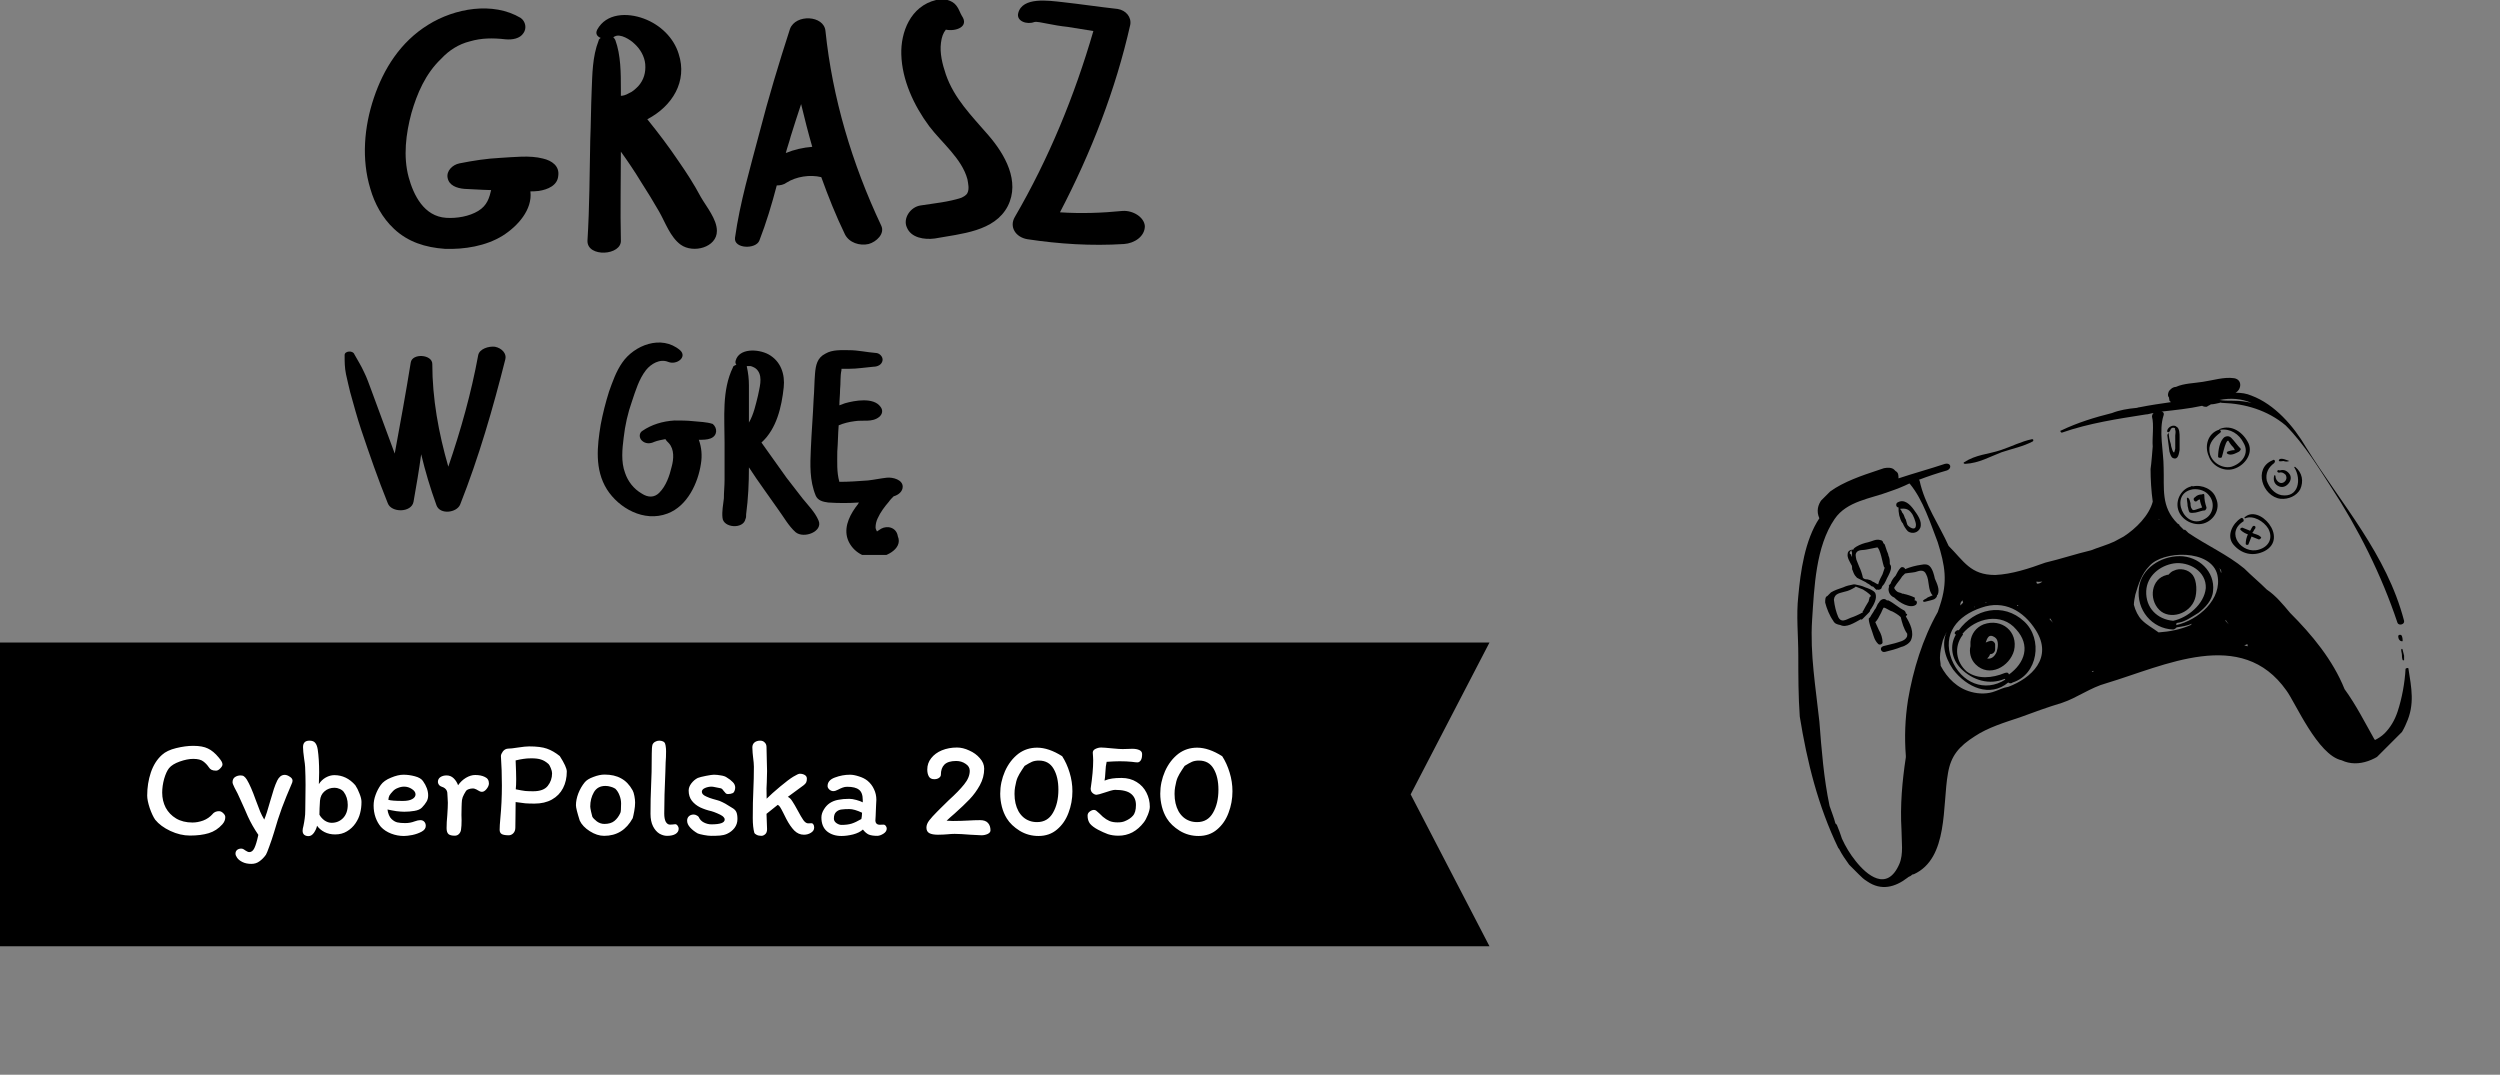 <svg width="428" height="184" viewBox="0 0 428 184" fill="none" xmlns="http://www.w3.org/2000/svg">
<rect x="0" y="0" width="428" height="184" fill="#808080" stroke="none"/>
<g clip-path="url(#clip0_0_1)">
<path d="M379.986 68.477C381.851 68.105 383.717 68.229 385.458 68.976C384.463 68.727 383.344 68.602 382.349 68.602C381.354 68.602 380.608 68.602 379.986 68.477ZM310.232 106.141C310.603 100.545 310.85 93.581 314.083 88.856C316.196 85.748 320.3 85.376 323.533 84.133C324.652 83.76 325.895 83.263 326.89 82.766L327.014 82.89C329.253 85.626 330.498 89.606 331.742 92.84C332.986 96.819 333.485 99.555 332.118 103.659C331.993 104.032 331.869 104.405 331.745 104.778C329.134 109.378 327.519 114.725 326.65 119.824C326.153 123.057 326.029 126.166 326.279 129.399L326.279 129.648C325.658 133.751 325.286 137.855 325.536 142.083C325.536 144.073 325.91 146.187 325.164 147.928C323.051 152.777 319.568 149.792 317.702 147.428C316.707 146.185 315.961 144.941 315.339 143.573C315.09 142.827 314.841 142.081 314.468 141.21C314.343 141.086 314.219 140.961 314.219 140.961C313.97 139.966 313.597 139.096 313.223 137.976C312.228 133.251 311.853 128.401 311.479 123.551C310.856 117.706 309.86 111.985 310.232 106.141ZM380.242 98.074C380.117 97.701 380.117 97.452 379.869 97.203C379.993 97.328 380.117 97.452 380.242 97.576C380.242 97.825 380.366 97.95 380.242 98.074ZM384.719 101.308C384.595 101.432 384.595 101.432 384.471 101.557C384.595 101.432 384.595 101.432 384.719 101.308C384.595 101.184 384.595 101.184 384.719 101.308ZM395.792 121.581C396.041 122.327 396.289 122.824 396.663 123.446C397.16 124.441 397.658 125.436 398.404 126.182C397.409 124.939 396.414 123.197 395.792 121.581C395.792 121.581 395.667 121.456 395.792 121.581ZM394.05 118.098C394.05 118.347 394.174 118.471 394.174 118.72C394.174 118.471 394.174 118.223 394.05 118.098ZM386.587 111.133C386.711 111.257 386.587 111.133 386.587 111.133V111.133ZM384.721 110.262C384.846 110.386 384.721 110.51 384.846 110.635C384.597 110.635 384.473 110.51 384.224 110.51C384.348 110.386 384.597 110.386 384.721 110.262ZM336.22 98.312C336.096 98.188 336.096 98.188 336.22 98.312C336.096 98.188 336.22 98.312 336.22 98.312ZM352.883 97.321C353.132 97.321 352.883 97.321 352.883 97.321V97.321ZM372.036 106.279C369.3 106.03 367.31 104.04 367.434 101.18C367.558 98.568 369.796 96.828 372.158 96.455C374.77 96.083 377.755 97.825 377.631 100.685C377.383 103.42 374.523 105.783 372.036 106.279ZM379.62 98.447C380.492 102.551 376.389 106.156 372.534 107.026C372.658 106.901 372.534 106.777 372.658 106.653C374.026 106.529 375.145 105.658 376.388 104.912C377.507 104.042 378.751 102.799 378.875 101.182C379.247 97.825 376.386 95.213 373.153 95.212C369.92 95.211 366.563 97.325 366.19 100.682C365.694 104.413 368.43 107.646 372.037 107.772C372.285 107.772 372.534 107.523 372.658 107.399C373.529 107.275 374.399 107.15 375.27 106.778C375.145 106.902 375.145 106.902 375.021 107.026C373.28 107.772 371.415 108.145 369.55 108.268C368.555 107.522 367.56 107.024 366.689 106.154C366.067 105.532 365.569 104.537 365.32 103.542C365.32 103.045 365.444 102.423 365.569 101.801C366.066 100.06 366.687 98.195 367.93 96.952C370.168 94.216 378.624 93.97 379.62 98.447ZM380.99 106.281C380.99 106.281 381.114 106.157 380.99 106.033C381.239 106.53 381.736 107.028 381.985 107.525C381.86 107.152 381.487 106.779 380.99 106.281C381.114 106.406 381.114 106.406 380.99 106.281ZM379.249 107.027C379.373 107.152 379.498 107.276 379.622 107.4C379.498 107.276 379.373 107.152 379.249 107.027ZM358.11 114.981C358.235 114.857 358.483 114.857 358.483 114.857C358.359 114.981 358.235 115.105 358.11 114.981C357.986 115.105 357.986 115.105 358.11 114.981ZM349.651 99.559C349.775 99.683 349.775 99.683 349.651 99.559C349.402 99.808 349.029 99.932 348.78 99.932C348.78 99.932 348.78 99.932 348.656 99.808L348.656 99.559C349.029 99.683 349.402 99.559 349.651 99.559ZM329.385 119.824C329.385 119.824 329.385 119.576 329.385 119.824C329.51 119.7 329.51 119.7 329.385 119.824ZM335.972 102.789C336.097 102.913 335.972 103.038 336.097 103.162C335.972 103.287 335.848 103.411 335.599 103.66C335.599 103.162 335.724 103.038 335.972 102.789ZM363.704 104.91C363.704 104.91 363.828 105.034 363.704 104.91C363.828 105.034 363.704 104.91 363.704 104.91ZM335.974 108.758C336.098 108.634 336.098 108.634 335.974 108.509C338.211 105.774 342.688 104.78 345.176 107.765C347.664 110.502 346.669 113.486 343.934 115.475C343.81 115.102 343.561 115.102 343.188 115.226C341.074 116.096 338.587 116.344 336.721 114.976C334.856 113.359 334.482 110.748 335.974 108.758ZM345.548 103.662C345.424 103.786 345.299 103.662 345.299 103.662C345.424 103.537 345.424 103.537 345.548 103.662ZM339.952 103.039L340.076 103.163C339.952 103.287 339.952 103.287 339.952 103.039C339.827 103.163 339.827 103.163 339.952 103.039ZM337.962 103.784L338.087 103.909L337.962 104.033C338.087 103.909 337.962 103.784 337.962 103.784ZM349.527 103.165C349.527 103.165 349.403 103.041 349.527 103.165C349.527 102.917 349.527 102.917 349.527 103.165ZM350.896 106.026C350.896 106.026 351.02 105.901 350.896 105.777C351.144 106.026 351.269 106.399 351.518 106.648C351.269 106.399 351.145 106.275 350.896 106.026ZM357.735 104.411C357.859 104.286 357.859 104.286 357.735 104.411C357.859 104.286 357.735 104.411 357.735 104.411ZM343.81 117.589C342.94 117.713 342.318 118.086 341.572 118.335C340.329 118.832 338.836 118.832 337.468 118.458C335.105 117.836 333.364 116.095 332.244 113.98C332.244 113.483 332.12 113.11 332.12 112.612C332.119 111.617 332.368 110.623 332.616 109.628C332.741 109.255 332.865 109.131 332.989 108.757C333.114 108.633 333.113 108.384 333.238 108.26C332.492 110.001 332.741 112.239 334.358 114.602C336.722 117.712 340.702 119.454 343.81 116.843C343.934 116.967 344.307 117.092 344.556 116.843C348.908 115.476 349.777 109.383 346.543 106.398C342.936 103.039 337.962 104.282 335.352 107.888L335.103 107.887C334.606 108.136 334.481 108.509 334.855 108.634C333.736 110.499 334.109 112.861 335.726 114.478C337.717 116.469 340.577 117.34 343.188 116.221L343.312 116.346C339.831 118.583 335.727 116.966 334.109 112.861C332.492 108.509 335.102 105.4 339.206 104.033C343.061 102.666 346.419 104.532 348.533 107.891C351.519 112.617 347.789 116.098 343.81 117.589ZM401.14 126.68L401.264 126.805L401.14 126.68ZM369.545 88.869C369.669 88.745 369.669 88.993 369.669 88.993C369.669 88.993 369.669 88.993 369.545 88.869C369.545 88.869 369.421 88.993 369.545 88.869ZM363.572 70.463C363.82 70.463 364.194 70.339 364.318 70.215C364.069 70.215 363.82 70.214 363.572 70.463ZM394.786 76.564C392.672 72.957 389.437 69.225 385.458 67.732C384.587 67.359 383.717 67.234 382.722 67.234C383.716 66.737 383.965 64.996 382.472 64.747C380.731 64.498 378.866 65.119 377.125 65.368C375.633 65.616 373.892 65.616 372.524 66.237C372.276 66.237 371.903 66.361 371.654 66.61L371.778 66.486C371.654 66.61 371.53 66.734 371.405 66.859C371.281 66.983 371.157 67.356 371.157 67.605C371.157 67.605 371.157 67.853 371.281 67.978C371.406 68.102 371.281 68.227 371.406 68.351C371.281 68.475 371.406 68.6 371.655 68.848C369.914 69.097 368.173 69.345 366.307 69.718C366.059 69.718 365.934 69.842 365.686 69.842C364.318 69.966 362.826 70.214 361.582 70.711C358.598 71.457 355.738 72.327 352.878 73.694C352.629 73.694 352.754 74.067 353.002 74.067C357.603 72.451 362.577 71.706 367.303 70.961C367.8 70.962 368.297 70.713 368.795 70.713C368.546 70.713 368.422 71.086 368.422 71.335C368.795 72.703 368.423 75.065 368.547 76.433C368.547 76.433 368.299 79.666 368.175 80.288C368.176 82.029 368.3 84.143 368.55 85.884C367.928 88.247 365.69 90.485 363.577 91.852C363.079 92.101 362.458 92.474 361.96 92.722C360.593 93.344 359.225 93.716 357.981 94.214C355.37 94.835 352.759 95.705 350.147 96.326C347.412 97.32 344.427 98.314 341.567 98.438C337.339 98.437 336.22 96.074 333.607 93.462C331.99 89.855 329.502 86.373 328.631 82.269L328.506 82.144C330.123 81.523 331.615 81.026 333.356 80.529C334.226 80.156 333.977 79.161 332.982 79.41C330.371 80.279 327.636 81.025 325.024 81.895C325.024 81.397 325.024 80.9 324.527 80.651C324.402 80.527 324.402 80.527 324.278 80.402C323.905 80.029 323.159 80.029 322.537 80.153C319.801 81.147 309.356 83.881 311.471 88.731C308.985 92.461 308.24 97.933 307.868 102.036C307.496 105.394 307.869 108.752 307.87 112.234C307.871 115.716 307.872 119.198 308.121 122.68C309.367 130.39 311.234 137.976 314.717 145.189L314.842 145.314C315.339 146.309 315.961 147.179 316.583 148.05C317.081 148.548 317.33 149.045 317.952 149.418C318.076 149.543 318.076 149.543 318.2 149.667C318.698 150.164 319.071 150.538 319.693 150.911C322.056 152.528 324.419 151.907 326.532 150.291C326.781 150.042 327.03 150.042 327.154 149.918C327.278 149.793 327.403 149.669 327.651 149.669C333.62 146.935 332.499 137.857 333.492 132.385C333.989 129.401 335.356 127.784 338.092 126.044C340.33 124.552 343.19 123.682 345.801 122.813C348.164 121.943 350.526 121.073 353.013 120.327C355.624 119.457 357.862 117.717 360.598 116.971C370.546 113.989 383.726 107.277 391.438 118.222C392.931 120.212 396.788 129.291 400.892 130.162C403.753 131.531 407.234 130.039 409.596 127.428C410.591 126.434 411.461 125.066 411.958 123.823C413.45 120.59 412.827 117.729 412.329 114.496C412.329 114.247 411.956 114.372 411.832 114.496C411.708 116.859 411.211 119.594 410.466 121.833C409.969 123.325 409.223 124.568 408.228 125.563C407.731 126.06 407.109 126.433 406.612 126.682L406.487 126.557C404.87 123.697 403.377 120.712 401.387 117.976C399.396 113.001 395.789 108.648 392.057 104.916C390.813 103.424 389.569 101.931 388.077 100.936C386.833 99.692 385.465 98.573 384.221 97.329C381.36 94.965 377.754 93.348 374.644 91.233C374.52 91.109 374.395 90.984 374.271 90.86C374.147 90.736 374.022 90.611 373.898 90.735C373.649 90.487 373.4 90.238 373.152 89.989C373.152 89.74 372.903 89.74 372.778 89.616C369.918 86.755 370.539 83.646 370.414 80.04C370.413 77.304 369.542 73.698 370.411 71.087C370.536 70.713 370.287 70.465 370.038 70.465C372.277 70.216 374.764 69.968 377.002 69.471C377.126 69.596 377.748 69.72 377.872 69.596C377.997 69.472 378.37 69.347 378.494 69.223C378.992 69.223 379.365 69.099 379.986 68.975C380.111 68.85 380.235 68.975 380.484 68.975C384.339 69.1 388.194 70.22 391.304 72.832C394.538 76.066 397.15 80.419 399.016 83.28C403.743 90.494 407.724 98.453 410.462 106.661C410.711 107.159 411.706 106.91 411.581 106.289C408.594 94.847 400.882 86.389 394.786 76.564Z" fill="black"/>
<path d="M410.587 109.024C410.588 109.273 410.712 109.646 411.085 109.77L411.334 109.77C411.334 109.522 411.334 109.273 411.209 108.9C411.085 108.527 410.463 108.651 410.587 109.024Z" fill="black"/>
<path d="M411.085 111.263C411.085 111.511 411.209 111.884 411.209 112.133C411.209 112.382 411.209 112.631 411.334 113.004C411.334 113.004 411.458 113.128 411.582 113.004C411.582 112.755 411.582 112.506 411.582 112.258C411.458 111.884 411.458 111.636 411.333 111.263C411.333 111.014 411.085 111.014 411.085 111.263Z" fill="black"/>
<path d="M336.465 79.41C338.828 79.287 340.693 78.168 342.682 77.422C344.548 76.801 346.413 76.428 348.029 75.558C348.154 75.434 348.153 75.185 347.905 75.185C346.04 75.558 344.423 76.428 342.558 77.049C340.32 77.795 338.33 77.794 336.216 79.162C336.092 79.286 336.216 79.41 336.465 79.41Z" fill="black"/>
<path d="M340.451 109.008C340.824 108.635 341.446 109.008 341.695 109.257C342.192 109.754 342.068 110.874 341.82 111.62C341.447 112.49 340.825 112.863 340.203 112.738C340.452 112.49 340.576 112.365 340.701 111.992C341.198 111.993 341.571 111.62 341.571 111.122C341.571 110.873 341.571 110.625 341.571 110.376C341.571 110.127 341.446 110.003 341.322 109.879C341.198 109.754 340.824 109.63 340.7 109.754C340.451 109.754 340.327 109.878 339.954 110.003C340.078 109.63 340.203 109.257 340.451 109.008ZM338.214 113.733C340.577 116.096 344.059 114.107 344.804 111.372C345.55 108.139 342.689 105.775 339.58 106.894C338.337 107.391 337.467 108.51 337.343 109.878C337.343 110.126 337.343 110.375 337.343 110.624C337.094 111.619 337.343 112.862 338.214 113.733Z" fill="black"/>
<path d="M375.767 102.55C376.139 101.43 376.139 99.441 375.393 98.446C374.646 97.451 373.154 97.202 372.159 97.699C371.786 97.823 371.537 98.072 371.164 98.445C371.04 98.32 370.916 98.445 370.916 98.445C368.304 99.066 367.808 102.548 369.674 104.413C371.415 106.155 374.897 105.161 375.767 102.55Z" fill="black"/>
<path d="M327.264 87.864C327.513 88.113 328.01 89.357 328.01 89.854C328.011 90.849 327.14 90.476 326.643 89.978C326.394 89.73 326.394 88.983 326.145 88.735C326.02 88.362 325.896 87.989 325.647 87.74C325.523 87.367 325.398 87.242 325.274 87.118C326.145 86.994 326.766 87.118 327.264 87.864ZM325.025 86.869C325.025 87.367 325.025 87.615 325.15 88.237C325.274 88.61 325.399 89.232 325.772 89.605C325.896 89.978 326.27 90.6 326.643 90.973C327.389 91.471 328.384 91.222 328.757 90.352C329.13 89.233 328.259 88.113 327.637 87.243C327.015 86.372 326.02 85.377 324.901 85.999C324.528 86.123 324.528 86.869 325.025 86.869Z" fill="black"/>
<path d="M323.66 99.926L323.536 100.05C323.412 100.175 323.287 100.299 323.412 100.423C323.287 100.796 323.287 101.045 323.412 101.418C323.536 101.791 323.91 102.165 324.283 102.289C325.153 103.16 327.019 104.279 328.014 103.533C328.262 103.285 328.262 102.787 327.765 102.787C327.765 102.787 327.889 102.663 327.765 102.539C327.889 102.414 327.889 102.414 327.765 102.29C327.267 102.041 326.521 101.792 325.899 101.668C325.899 101.668 325.775 101.543 325.65 101.668C325.65 101.668 325.65 101.668 325.526 101.543C325.153 101.419 324.904 101.419 324.655 101.17C324.407 100.921 324.158 100.672 324.407 100.424C324.779 99.802 325.277 99.305 325.65 98.683C325.774 98.559 326.023 98.31 326.147 98.186C326.769 98.061 327.266 98.062 327.888 97.937C328.634 97.689 329.38 97.44 329.753 98.311C330.375 99.43 330.003 101.047 330.873 101.917C330.5 102.042 330.376 102.166 330.003 102.29C329.754 102.539 329.506 102.539 329.257 102.788C329.133 102.912 329.257 103.036 329.506 103.036C329.879 102.912 330.127 102.912 330.5 102.788C330.874 102.664 331.122 102.664 331.371 102.415C331.495 102.291 331.62 102.166 331.619 101.918C331.619 101.918 331.619 101.918 331.744 101.793C332.117 100.923 331.619 99.928 331.246 99.057C331.121 98.436 330.872 97.441 330.375 96.943C330.002 96.57 329.504 96.57 328.882 96.694C328.012 96.818 327.017 97.067 326.147 97.44C326.147 97.191 325.649 96.942 325.401 97.191C325.028 97.564 324.779 98.061 324.53 98.558C324.033 99.056 323.785 99.553 323.66 99.926Z" fill="black"/>
<path d="M316.944 94.204C317.068 94.329 317.068 94.329 316.944 94.204C317.068 94.329 316.944 94.453 317.068 94.577C317.068 94.826 317.068 95.075 317.068 95.323C316.944 95.199 316.944 95.199 316.944 94.95C316.571 94.826 316.571 94.577 316.944 94.204ZM317.939 94.453C318.312 94.08 319.182 94.205 319.555 94.08C320.177 93.956 320.799 93.832 321.421 93.708C321.669 93.957 321.794 94.33 321.918 94.703C322.167 95.449 322.292 96.319 322.541 97.066C322.541 97.066 322.541 97.066 322.665 97.19C322.541 97.563 322.416 97.936 322.292 98.309C322.043 98.806 321.671 99.428 321.546 100.05C321.173 99.925 320.924 99.677 320.551 99.552C320.303 99.303 320.054 99.303 319.681 99.179C319.432 99.179 319.183 99.179 318.935 98.93C318.81 98.308 318.561 97.562 318.312 97.065C318.188 96.692 317.939 96.194 317.815 95.821C317.69 95.199 317.566 94.826 317.939 94.453ZM317.069 97.064C317.069 97.313 317.069 97.562 317.193 97.686C317.318 98.059 317.442 98.432 317.815 98.805C317.815 98.805 317.815 98.805 317.94 98.93C318.437 99.179 318.935 99.428 319.432 99.676C319.681 99.925 319.93 99.925 320.178 100.174C320.303 100.298 320.427 100.423 320.676 100.423C320.8 100.547 321.049 100.796 321.173 100.92C321.298 101.045 321.422 100.92 321.422 100.92C321.547 101.045 321.92 100.921 322.044 100.796C322.168 100.672 322.168 100.423 322.293 100.299C322.79 99.802 322.914 99.18 323.287 98.558C323.536 98.061 324.033 97.066 323.535 96.568C323.535 96.071 323.535 95.574 323.286 95.076C323.286 94.827 323.162 94.703 323.037 94.33C322.913 93.957 322.788 93.584 322.664 93.211C322.54 93.086 322.415 92.962 322.415 92.962C322.415 92.713 322.166 92.464 321.918 92.464C321.171 92.216 320.425 92.713 319.804 92.837C319.182 92.961 318.436 93.21 317.814 93.583C317.69 93.707 317.317 93.831 317.317 94.08C316.819 94.08 316.322 94.328 316.322 94.826C316.198 95.448 316.696 96.194 316.944 96.691C316.944 96.691 317.069 96.816 317.069 97.064Z" fill="black"/>
<path d="M326.024 105.771C326.024 105.771 326.148 105.647 326.024 105.771V105.771ZM326.273 105.025C326.273 104.777 326.148 104.652 326.024 104.528C325.029 104.03 324.283 103.284 323.288 102.786L323.039 102.786C322.541 102.289 321.92 102.661 321.671 103.159C321.298 103.532 321.298 104.029 320.925 104.402C320.677 104.9 320.428 105.148 320.179 105.646C320.055 105.77 320.055 105.77 319.931 105.894C319.931 106.64 320.304 107.511 320.553 108.257C320.802 109.003 320.926 109.625 321.548 110.247C321.797 110.496 322.294 110.247 322.294 109.999C322.294 109.252 322.045 108.506 321.672 107.884C321.423 107.387 321.299 107.014 321.05 106.516C321.423 106.143 321.672 105.646 321.92 105.149C322.045 105.024 322.417 103.905 322.542 104.03C322.79 104.03 323.661 104.652 323.91 104.652C324.407 104.9 325.029 105.274 325.402 105.647C325.651 106.642 325.9 107.637 326.522 108.507C326.522 108.756 326.522 109.005 326.398 109.129C326.025 109.751 325.155 109.875 324.408 110.123C323.787 110.248 323.041 110.496 322.419 110.62C321.673 110.869 322.046 111.739 322.668 111.615C323.663 111.367 324.657 111.118 325.528 110.745C326.15 110.621 326.896 110.124 327.144 109.627C327.766 108.259 327.019 106.766 326.273 105.523C326.521 105.274 326.646 105.15 326.273 105.025Z" fill="black"/>
<path d="M315.827 101.292C316.449 101.168 316.946 100.919 317.568 100.546L317.692 100.422C318.065 100.547 318.563 100.795 318.936 100.92C318.936 100.92 320.18 101.666 320.304 102.039C320.18 102.164 320.18 102.164 320.055 102.288C320.055 102.537 319.931 102.661 319.931 102.91C319.558 103.531 319.185 104.153 318.937 104.65C318.812 104.775 318.812 104.775 318.937 104.899C318.937 104.899 318.688 104.899 318.564 105.023C318.066 105.272 317.569 105.521 316.823 105.769C315.952 106.142 315.206 106.639 314.709 105.644C314.336 104.774 314.087 103.779 313.962 102.66C314.086 101.54 315.081 101.541 315.827 101.292ZM315.082 107.012C316.077 107.51 317.445 106.64 318.564 106.018C318.564 106.018 318.688 106.143 318.813 106.018L318.937 105.894L319.061 105.77C319.186 105.645 319.31 105.521 319.434 105.397C319.559 105.272 319.683 105.148 319.807 105.024C319.807 105.024 319.807 105.024 319.932 104.899C320.056 104.775 320.18 104.651 320.18 104.402L320.304 104.278C320.802 103.532 321.423 102.413 321.05 101.542C320.801 101.045 319.682 100.671 319.309 100.547C318.811 100.298 318.189 100.174 317.568 100.049C317.568 100.049 317.568 100.049 317.319 100.049C316.697 100.173 316.075 100.297 315.578 100.546C314.832 100.795 314.086 101.043 313.464 101.416C313.216 101.665 312.967 101.913 312.843 102.038C312.47 102.162 312.47 102.659 312.47 103.157C312.719 104.152 313.216 105.395 313.838 106.266C314.087 106.763 314.46 106.888 315.082 107.012Z" fill="black"/>
<path d="M375.888 87.751C376.51 87.627 377.007 87.379 377.504 87.379C377.629 87.254 377.753 87.13 377.753 86.881C377.504 86.135 377.38 85.513 377.379 84.767C377.379 84.518 377.131 84.518 377.006 84.643C376.509 84.643 376.136 84.767 375.763 85.14C375.266 85.388 375.763 86.135 376.136 85.762C376.26 85.637 376.385 85.513 376.633 85.513C376.634 86.01 376.882 86.508 377.007 86.881L376.261 87.13C375.888 87.254 375.39 87.502 375.266 87.129C375.017 86.881 375.017 86.383 375.017 86.135C374.893 85.761 374.892 85.513 374.644 85.264C374.519 85.139 374.395 85.264 374.395 85.264C374.395 85.761 374.52 86.134 374.52 86.632C374.644 87.005 374.644 87.502 374.893 87.751C375.266 87.876 375.639 87.751 375.888 87.751Z" fill="black"/>
<path d="M375.388 83.772C376.508 83.648 377.627 84.021 378.249 84.892C379.244 86.135 378.871 88.001 377.628 88.746C374.022 91.109 371.16 84.517 375.388 83.772ZM372.902 87.253C373.4 88.994 375.514 90.114 377.255 89.617C378.996 89.12 380.239 87.13 379.368 85.265C378.87 83.773 377.005 82.902 375.388 83.274C375.264 83.15 375.264 83.15 375.14 83.274C373.523 83.647 372.404 85.512 372.902 87.253Z" fill="black"/>
<path d="M371.034 74.444C371.158 75.315 371.283 76.434 371.407 77.304C371.532 77.677 371.656 78.299 372.029 78.424C372.9 78.797 373.024 77.678 373.148 77.056C373.148 76.31 373.148 75.564 373.148 74.818C373.148 74.32 373.147 73.325 372.65 73.077C372.152 72.579 371.158 73.076 371.033 73.698C370.909 74.071 371.407 74.071 371.531 73.698C371.655 73.325 371.904 73.076 372.401 73.325C372.277 73.45 372.401 73.574 372.401 73.574C372.526 73.947 372.402 74.32 372.402 74.569C372.402 75.315 372.402 76.061 372.402 76.807C372.278 77.18 372.278 77.926 371.905 77.056C371.78 76.683 371.656 76.31 371.656 76.061C371.407 75.315 371.282 74.693 371.282 73.947C371.282 74.195 371.158 74.32 371.034 74.444Z" fill="black"/>
<path d="M381.356 77.307C381.107 77.555 381.232 77.68 381.605 77.804C382.226 77.929 382.848 77.556 383.345 77.307C383.47 77.183 383.718 76.934 383.594 76.81C382.972 76.188 382.599 75.566 381.977 74.944C381.728 74.695 381.355 74.571 380.858 74.82C379.987 75.441 379.739 77.182 379.739 78.177C379.739 78.426 380.237 78.426 380.361 78.301C380.61 77.555 380.734 76.685 381.107 75.814C381.231 75.69 381.231 75.441 381.48 75.441C381.48 75.441 381.853 76.063 381.977 76.188C382.226 76.436 382.475 76.685 382.599 77.058C382.102 77.058 381.729 77.183 381.356 77.307Z" fill="black"/>
<path d="M384.962 75.94C384.091 74.074 382.101 72.581 379.987 73.451C379.863 73.576 379.987 73.7 380.111 73.576C381.852 73.328 383.345 74.323 384.091 75.815C385.211 77.681 383.719 79.421 381.978 79.918C380.362 80.291 378.372 79.047 378.247 77.182C378.122 75.814 379.117 74.819 380.112 74.073C380.36 73.825 380.111 73.576 379.863 73.576C377.997 74.197 377.376 76.311 378.123 78.052C378.745 79.918 380.984 80.913 382.724 80.167C384.341 79.546 385.708 77.681 384.962 75.94Z" fill="black"/>
<path d="M390.186 80.915C390.559 80.791 390.932 80.915 391.305 81.288C391.554 81.786 391.43 82.159 391.181 82.408C390.435 83.154 389.565 82.283 389.564 81.537C389.564 81.288 389.316 81.288 389.316 81.537C389.191 82.158 389.316 82.78 389.938 83.153C390.56 83.527 391.181 83.402 391.679 82.905C392.176 82.408 392.3 81.786 392.051 81.289C391.678 80.667 391.056 80.293 390.31 80.542C389.813 80.293 389.689 80.915 390.186 80.915Z" fill="black"/>
<path d="M389.066 78.801C385.709 80.168 387.326 85.018 390.435 85.392C391.803 85.517 393.171 84.895 393.793 83.776C394.414 82.408 394.165 80.916 392.921 79.921C392.921 79.921 392.673 79.921 392.797 80.045C394.041 82.035 393.544 85.268 390.56 84.77C389.316 84.521 388.445 83.402 388.072 82.282C387.823 81.039 388.32 80.044 389.315 79.298C389.688 78.925 389.315 78.552 389.066 78.801Z" fill="black"/>
<path d="M391.928 78.926C391.555 78.801 390.56 78.304 390.187 78.677C390.187 78.677 390.062 78.801 390.187 78.925C390.311 79.05 390.684 78.925 390.933 78.926C391.306 79.05 391.555 79.05 391.928 78.926Z" fill="black"/>
<path d="M386.084 90.49C386.333 89.992 385.711 89.868 385.587 90.241C385.463 90.365 385.338 90.738 385.214 90.862C384.841 90.738 384.343 90.489 383.97 90.365C383.846 90.24 383.349 90.489 383.597 90.738C383.97 91.111 384.468 91.36 384.841 91.484C384.592 91.981 384.468 92.603 384.468 93.101C384.468 93.349 384.966 93.349 384.966 93.101C385.09 92.728 385.339 92.23 385.463 91.857C385.836 91.982 386.333 92.231 386.707 92.355C386.955 92.355 387.328 91.982 386.955 91.858C386.582 91.484 386.085 91.484 385.587 91.236C385.836 90.987 385.836 90.738 386.084 90.49Z" fill="black"/>
<path d="M383.597 88.748C382.229 89.618 381.11 91.732 382.354 93.225C383.722 94.841 385.712 95.339 387.702 94.345C391.929 92.108 386.705 86.137 384.218 88.624L384.343 88.748C385.711 88.127 387.576 89.246 388.323 90.49C389.193 92.107 388.448 93.599 386.707 94.096C383.847 94.966 380.861 91.234 384.094 89.246C384.218 88.873 383.845 88.499 383.597 88.748Z" fill="black"/>
</g>
<g clip-path="url(#clip1_0_1)">
<path d="M84.137 32.335C83.779 33.87 83.422 35.168 81.873 36.112C80.325 37.056 78.18 37.41 76.393 37.292C72.581 37.056 70.794 33.398 69.96 30.329C69.007 26.789 69.484 22.895 70.437 19.354C71.39 16.05 72.82 12.627 75.559 10.031C76.87 8.615 78.538 7.553 80.444 7.081C82.469 6.491 84.375 6.491 86.519 6.727C87.711 6.845 89.021 6.609 89.617 5.665C90.213 4.839 89.974 3.658 89.14 3.068C84.375 0.236 77.823 1.416 73.296 4.248C68.531 7.199 65.672 11.801 64.004 16.758C62.336 21.714 61.859 27.261 63.408 32.335C64.123 34.814 65.433 37.292 67.459 39.18C69.841 41.422 72.82 42.367 76.155 42.602C79.491 42.721 83.184 42.13 86.043 40.36C88.664 38.708 91.166 35.876 90.808 32.807C90.451 29.739 84.852 29.267 84.137 32.335Z" fill="black"/>
<path d="M92.952 27.143C90.689 26.553 87.948 26.907 85.685 27.025C83.302 27.143 81.039 27.497 78.656 27.969C77.465 28.205 76.393 29.267 76.631 30.447C76.869 31.745 78.18 32.217 79.49 32.335C81.635 32.453 83.779 32.571 85.923 32.571C87.948 32.571 90.212 32.925 92.237 32.689C93.786 32.453 95.454 31.745 95.573 30.093C95.811 28.441 94.501 27.497 92.952 27.143Z" fill="black"/>
<path d="M106.294 16.404C106.294 16.05 106.294 15.696 106.294 15.342C106.294 12.509 106.294 9.441 105.341 6.845C105.222 6.609 105.103 6.491 104.984 6.373C105.103 6.373 105.103 6.255 105.222 6.255C106.175 5.665 107.962 6.845 108.558 7.435C109.63 8.379 110.345 9.677 110.464 10.975C110.583 12.391 110.226 13.689 109.272 14.752C108.796 15.224 108.319 15.696 107.724 15.932C107.128 16.286 106.652 16.404 106.294 16.404ZM116.182 27.615C114.514 25.137 112.727 22.776 110.821 20.416C115.11 18.174 117.731 13.925 116.182 9.205C115.348 6.491 113.085 4.248 110.226 3.186C107.366 2.124 103.792 2.242 102.244 5.075C101.886 5.783 102.244 6.255 102.839 6.491C102.72 6.609 102.482 6.727 102.482 6.963C101.41 9.677 101.41 12.745 101.291 15.578C101.172 18.41 101.172 21.124 101.052 23.956C100.933 29.739 100.933 35.404 100.576 41.186C100.457 44.137 106.532 43.783 106.294 41.068C106.175 35.994 106.294 31.037 106.294 25.963C107.486 27.615 108.677 29.385 109.749 31.155C110.821 32.807 111.893 34.578 112.846 36.23C113.919 38.118 114.752 40.596 116.539 41.894C118.684 43.429 122.734 42.367 122.734 39.534C122.734 37.528 120.947 35.404 119.994 33.752C118.803 31.509 117.492 29.503 116.182 27.615Z" fill="black"/>
<path d="M134.529 26.199C134.768 25.255 135.125 24.311 135.363 23.366C135.959 21.478 136.555 19.59 137.15 17.82C137.746 20.298 138.342 22.658 139.056 25.137C137.508 25.255 135.959 25.609 134.529 26.199ZM141.32 5.311C141.082 2.596 136.197 2.36 135.244 4.957C133.338 10.857 131.551 16.758 130.003 22.776C128.454 28.677 126.667 34.696 125.833 40.714C125.595 42.602 129.407 42.721 130.003 41.186C131.194 38.118 132.147 34.932 132.981 31.745C133.576 31.745 134.172 31.627 134.649 31.273C136.316 30.211 138.699 29.857 140.605 30.329C141.796 33.634 143.107 36.938 144.656 40.124C145.37 41.54 147.157 42.13 148.706 41.776C150.016 41.422 151.565 40.006 150.85 38.59C145.847 27.969 142.511 16.758 141.32 5.311Z" fill="black"/>
<path d="M161.929 12.745C161.333 10.975 160.857 9.087 161.095 7.317C161.214 6.373 161.453 5.665 161.929 5.075C163.597 5.429 165.98 4.603 164.669 2.714C164.312 2.124 164.193 1.534 163.716 0.944C163.001 2.44851e-05 161.453 -0.354 160.261 2.45115e-05C155.853 1.062 154.186 5.547 154.305 9.323C154.424 13.69 156.449 18.056 159.07 21.596C161.214 24.429 164.669 27.143 165.622 30.683C165.741 31.391 165.98 32.335 165.622 33.044C165.384 33.516 164.788 33.752 164.55 33.87C162.406 34.578 159.904 34.814 157.64 35.168C155.853 35.404 154.543 37.41 155.258 38.944C155.973 40.714 158.236 41.068 160.023 40.832C164.55 40.006 170.268 39.652 172.532 35.286C174.676 31.037 172.055 26.435 169.196 23.131C166.337 19.826 163.359 16.876 161.929 12.745Z" fill="black"/>
<path d="M192.188 36.112C188.614 36.466 185.04 36.584 181.466 36.348C186.827 26.081 190.997 15.342 193.499 4.248C193.737 2.95 192.784 1.77 191.354 1.534C188.138 1.18 185.04 0.708 181.824 0.354C179.56 0.118 175.033 -0.59 174.319 2.242C173.961 3.658 175.867 4.248 177.059 3.776C177.535 3.658 178.369 3.894 179.084 4.012C180.275 4.248 181.586 4.485 182.777 4.603C184.206 4.839 185.755 5.075 187.185 5.311C183.968 16.404 179.56 27.143 173.723 37.174C172.77 38.826 173.842 40.596 175.867 40.95C181.347 41.776 186.827 42.13 192.426 41.776C194.213 41.658 196 40.478 196 38.708C195.881 37.174 193.975 35.994 192.188 36.112Z" fill="black"/>
<path d="M84.732 59.36C83.66 59.242 82.111 59.714 81.873 60.776C80.682 67.267 78.895 73.64 76.75 79.894C75.083 74.112 74.01 68.211 74.01 62.311C74.01 60.658 70.556 60.422 70.317 62.075C69.484 67.267 68.53 72.46 67.577 77.652C66.982 76 66.386 74.466 65.79 72.814C65.076 70.808 64.242 68.683 63.527 66.677C63.17 65.733 62.812 64.671 62.336 63.727C61.859 62.665 61.264 61.721 60.668 60.658C60.43 59.95 59 60.068 59 60.776C59 61.957 59 62.901 59.238 64.081C59.477 65.143 59.715 66.205 59.953 67.149C60.549 69.273 61.144 71.516 61.859 73.64C63.289 77.888 64.718 82.019 66.386 86.149C66.982 87.801 70.436 87.801 70.794 85.913C71.27 83.199 71.747 80.484 72.104 77.77C72.819 80.721 73.653 83.553 74.725 86.503C75.321 88.155 78.18 87.801 78.776 86.385C81.992 78.242 84.375 69.981 86.519 61.484C86.757 60.54 85.924 59.596 84.732 59.36Z" fill="black"/>
<path d="M118.684 72.106C117.612 71.988 116.54 71.988 115.468 71.988C113.443 72.106 111.536 72.696 109.988 73.758C109.392 74.112 109.392 74.938 109.869 75.41C110.464 76 111.298 76 112.013 75.646C112.609 75.41 113.323 75.292 113.919 75.174C114.038 75.41 114.276 75.646 114.515 75.882C115.468 76.944 115.349 78.596 114.991 79.894C114.634 81.429 114.038 83.199 112.847 84.379C112.013 85.205 110.941 85.205 109.869 84.497C108.439 83.671 107.486 82.373 107.009 80.957C106.295 79.068 106.533 76.826 106.771 74.938C107.009 72.814 107.486 70.689 108.201 68.683C108.796 66.913 109.392 64.907 110.583 63.373C111.417 62.311 112.966 61.367 114.396 61.956C115.825 62.547 117.731 61.13 116.421 59.95C113.204 57.236 108.558 59.124 106.533 62.075C105.461 63.609 104.865 65.379 104.269 67.031C103.674 68.919 103.197 70.808 102.84 72.696C102.244 76.354 101.768 80.367 103.912 83.789C105.937 86.975 110.226 89.453 114.276 87.919C117.731 86.621 119.518 82.609 119.995 79.422C120.233 78.006 120.114 76.59 119.637 75.292C120.352 75.292 121.067 75.292 121.663 75.056C122.854 74.584 122.854 73.286 122.02 72.578C120.948 72.224 119.756 72.224 118.684 72.106Z" fill="black"/>
<path d="M128.454 62.665C128.454 62.665 128.93 62.783 128.811 62.783C129.169 62.901 129.526 63.137 129.764 63.491C130.598 64.671 130.003 66.441 129.764 67.739C129.407 69.155 129.05 70.925 128.216 72.342C128.216 71.279 128.216 70.217 128.216 69.155C128.216 68.093 128.216 67.031 128.216 65.969C128.216 64.907 128.097 63.845 127.858 62.783V62.665C127.977 62.665 128.216 62.665 128.454 62.665ZM137.389 85.323C136.436 84.143 135.602 82.963 134.649 81.783C133.219 79.776 131.79 77.77 130.36 75.764C132.981 73.404 133.815 69.627 134.172 66.323C134.41 64.081 133.696 61.839 131.551 60.658C129.764 59.714 126.548 59.596 125.952 61.721C125.833 62.075 125.952 62.311 126.071 62.429C125.833 62.547 125.476 62.665 125.476 62.901C123.57 66.795 124.046 71.516 124.046 75.764C124.046 77.888 124.046 80.012 124.046 82.137C124.046 83.199 123.927 84.261 123.927 85.323C123.808 86.385 123.57 87.565 123.689 88.627C123.808 90.397 127.263 90.634 127.62 88.863C127.739 88.627 127.739 88.391 127.739 88.037C128.097 85.323 128.216 82.727 128.216 80.012C129.05 81.311 129.884 82.491 130.717 83.671C131.551 84.851 132.385 86.031 133.219 87.211C134.172 88.509 135.006 90.043 136.197 91.106C137.627 92.286 140.963 90.988 140.129 89.099C139.533 87.683 138.342 86.503 137.389 85.323Z" fill="black"/>
<path d="M150.85 90.516C150.611 90.633 150.373 90.87 150.135 90.988C150.016 90.751 149.897 90.516 149.897 90.279C149.897 89.808 150.016 89.217 150.254 88.745C150.731 87.683 151.445 86.739 152.16 85.913C152.398 85.559 152.756 85.205 152.994 84.969C153.828 84.733 154.543 84.143 154.543 83.317C154.543 82.137 152.875 81.665 151.803 81.783C150.731 81.901 149.658 82.137 148.586 82.255C146.918 82.373 145.37 82.491 143.702 82.491C143.225 80.838 143.344 79.068 143.344 77.298C143.464 75.764 143.464 74.23 143.583 72.814C144.417 72.46 145.37 72.224 146.323 72.106C147.752 71.87 149.301 72.342 150.492 71.397C151.088 70.925 151.207 70.217 150.731 69.627C149.539 67.975 146.323 68.565 144.655 69.037C144.298 69.155 144.059 69.273 143.702 69.391C143.702 68.447 143.821 67.621 143.821 66.677C143.94 65.615 143.821 64.435 144.059 63.373C144.059 63.373 144.059 63.255 144.059 63.137C144.417 63.137 145.012 63.137 145.37 63.137C146.799 63.137 148.11 62.901 149.539 62.783C150.254 62.783 150.969 62.429 151.088 61.721C151.207 61.13 150.611 60.422 149.897 60.422C148.348 60.304 146.918 59.95 145.37 59.95C144.059 59.95 142.511 59.832 141.319 60.54C139.89 61.248 139.651 62.547 139.532 63.963C139.413 65.379 139.413 66.913 139.294 68.329C139.175 71.162 138.937 73.994 138.818 76.826C138.698 79.54 138.579 82.255 139.651 84.851C140.009 85.677 140.843 85.913 141.796 86.031C143.583 86.149 145.251 86.149 147.038 86.031C147.038 86.149 146.918 86.149 146.918 86.267C145.608 87.919 144.536 89.925 145.012 91.932C145.489 93.82 147.276 95.354 149.42 95.472C151.326 95.59 154.662 94.056 153.709 91.814C153.471 90.279 151.922 89.925 150.85 90.516Z" fill="black"/>
</g>
<path d="M0 110H255L241.505 136L255 162H0L0 136L0 110Z" fill="black"/>
<path d="M37.44 129.68C37.68 129.968 37.848 130.2 37.944 130.376C38.04 130.552 38.088 130.72 38.088 130.88C38.088 131.072 37.96 131.296 37.704 131.552C37.464 131.808 37.224 131.936 36.984 131.936C36.664 131.936 36.408 131.888 36.216 131.792C36.024 131.696 35.864 131.544 35.736 131.336C35.48 130.952 35.168 130.624 34.8 130.352C34.432 130.064 33.856 129.92 33.072 129.92C32.4 129.92 31.632 130.072 30.768 130.376C29.92 130.68 29.312 131.056 28.944 131.504C28.624 131.904 28.344 132.512 28.104 133.328C27.88 134.144 27.768 134.936 27.768 135.704C27.768 136.632 27.968 137.488 28.368 138.272C28.784 139.04 29.376 139.656 30.144 140.12C30.928 140.584 31.864 140.816 32.952 140.816C33.544 140.816 34.152 140.704 34.776 140.48C35.416 140.24 35.968 139.856 36.432 139.328H36.408C36.696 139.024 37.056 138.872 37.488 138.872C37.744 138.872 37.984 138.984 38.208 139.208C38.448 139.432 38.568 139.656 38.568 139.88C38.568 140.12 38.528 140.336 38.448 140.528C38.384 140.704 38.256 140.904 38.064 141.128C37.408 141.864 36.632 142.368 35.736 142.64C34.84 142.912 33.768 143.048 32.52 143.048C31.416 143.048 30.296 142.784 29.16 142.256C28.04 141.728 27.176 141.088 26.568 140.336C26.248 139.872 25.936 139.208 25.632 138.344C25.344 137.464 25.2 136.752 25.2 136.208C25.2 134.816 25.408 133.496 25.824 132.248C26.256 130.984 26.896 129.976 27.744 129.224C28.304 128.712 29.112 128.328 30.168 128.072C31.224 127.816 32.192 127.688 33.072 127.688C34.144 127.688 34.984 127.84 35.592 128.144C36.216 128.432 36.832 128.944 37.44 129.68ZM43.052 147.896C42.444 147.896 41.932 147.792 41.516 147.584C41.116 147.392 40.812 147.152 40.604 146.864C40.412 146.592 40.316 146.352 40.316 146.144C40.316 145.872 40.412 145.656 40.604 145.496C40.796 145.352 41.028 145.28 41.3 145.28C41.46 145.28 41.612 145.328 41.756 145.424C41.9 145.52 41.98 145.576 41.996 145.592C42.108 145.672 42.22 145.736 42.332 145.784C42.444 145.848 42.564 145.88 42.692 145.88C43.044 145.88 43.332 145.648 43.556 145.184C43.78 144.72 44.004 143.968 44.228 142.928C43.508 141.872 42.908 140.816 42.428 139.76L41.876 138.488C41.796 138.296 41.572 137.8 41.204 137C40.852 136.184 40.5 135.464 40.148 134.84C39.924 134.392 39.812 134.088 39.812 133.928C39.812 133.528 39.948 133.232 40.22 133.04C40.508 132.848 40.836 132.752 41.204 132.752C41.46 132.752 41.652 132.808 41.78 132.92C41.924 133.016 42.084 133.2 42.26 133.472C42.724 134.24 43.228 135.392 43.772 136.928C44.092 137.808 44.348 138.48 44.54 138.944C44.732 139.392 44.964 139.848 45.236 140.312C45.508 139.688 45.852 138.624 46.268 137.12C46.524 136.256 46.732 135.568 46.892 135.056C47.068 134.528 47.26 134.048 47.468 133.616C47.612 133.328 47.788 133.096 47.996 132.92C48.22 132.744 48.468 132.656 48.74 132.656C49.012 132.656 49.3 132.76 49.604 132.968C49.924 133.16 50.084 133.392 50.084 133.664C50.084 133.824 50.028 134.016 49.916 134.24C49.292 135.68 48.74 137.04 48.26 138.32C47.796 139.584 47.348 140.976 46.916 142.496C46.66 143.344 46.388 144.152 46.1 144.92C45.828 145.688 45.636 146.16 45.524 146.336C45.204 146.784 44.844 147.152 44.444 147.44C44.044 147.744 43.58 147.896 43.052 147.896ZM52.262 138.68C52.262 137.784 52.27 137.104 52.286 136.64L52.31 134.36C52.31 133.432 52.286 132.416 52.238 131.312C52.222 130.976 52.166 130.512 52.07 129.92C51.942 129.024 51.878 128.352 51.878 127.904C51.878 127.168 52.246 126.8 52.982 126.8C53.446 126.8 53.774 126.928 53.966 127.184C54.174 127.424 54.318 127.808 54.398 128.336C54.558 129.44 54.638 130.736 54.638 132.224C54.638 132.672 54.622 133.344 54.59 134.24C54.894 133.76 55.286 133.384 55.766 133.112C56.262 132.84 56.75 132.704 57.23 132.704C58.622 132.704 59.822 133.28 60.83 134.432C61.102 134.832 61.342 135.312 61.55 135.872C61.774 136.416 61.886 136.888 61.886 137.288C61.886 137.992 61.806 138.64 61.646 139.232C61.502 139.824 61.238 140.4 60.854 140.96C60.47 141.52 59.982 141.976 59.39 142.328C58.814 142.68 58.142 142.856 57.374 142.856C56.702 142.856 56.094 142.72 55.55 142.448C55.022 142.176 54.598 141.816 54.278 141.368C54.198 141.768 54.022 142.168 53.75 142.568C53.478 142.952 53.166 143.144 52.814 143.144C52.526 143.144 52.286 143.072 52.094 142.928C51.902 142.768 51.806 142.536 51.806 142.232C51.806 142.008 51.854 141.728 51.95 141.392C52.046 140.928 52.118 140.504 52.166 140.12C52.23 139.72 52.262 139.24 52.262 138.68ZM56.774 140.864C57.558 140.864 58.214 140.592 58.742 140.048C59.27 139.488 59.534 138.736 59.534 137.792C59.534 136.928 59.302 136.184 58.838 135.56C58.678 135.352 58.446 135.184 58.142 135.056C57.854 134.928 57.566 134.864 57.278 134.864C56.606 134.864 56.038 135.064 55.574 135.464C55.11 135.848 54.846 136.384 54.782 137.072C54.718 138 54.686 138.8 54.686 139.472C54.878 139.84 55.166 140.168 55.55 140.456C55.95 140.728 56.358 140.864 56.774 140.864ZM63.963 137.912C63.963 137.304 64.075 136.696 64.299 136.088C64.523 135.464 64.819 134.896 65.187 134.384C65.555 133.872 66.139 133.456 66.939 133.136C67.739 132.8 68.451 132.632 69.075 132.632C69.715 132.632 70.363 132.72 71.019 132.896C71.691 133.072 72.155 133.344 72.411 133.712C73.003 134.544 73.299 135.36 73.299 136.16C73.299 136.592 73.203 136.96 73.011 137.264C72.835 137.568 72.579 137.896 72.243 138.248C71.971 138.536 71.539 138.728 70.947 138.824C70.371 138.92 69.795 138.968 69.219 138.968C68.851 138.968 68.403 138.936 67.875 138.872C67.347 138.792 66.835 138.696 66.339 138.584C66.371 138.904 66.451 139.216 66.579 139.52C66.707 139.824 66.859 140.056 67.035 140.216C67.355 140.52 67.683 140.712 68.019 140.792C68.371 140.872 68.819 140.912 69.363 140.912C69.939 140.912 70.475 140.816 70.971 140.624C71.371 140.48 71.699 140.408 71.955 140.408C72.259 140.408 72.491 140.504 72.651 140.696C72.811 140.872 72.891 141.104 72.891 141.392C72.891 141.792 72.659 142.12 72.195 142.376C71.731 142.632 71.195 142.824 70.587 142.952C69.995 143.064 69.515 143.12 69.147 143.12C68.395 143.12 67.667 142.984 66.963 142.712C66.259 142.44 65.675 142.056 65.211 141.56C64.827 141.112 64.523 140.576 64.299 139.952C64.075 139.312 63.963 138.632 63.963 137.912ZM69.195 134.672C68.843 134.672 68.491 134.744 68.139 134.888C67.787 135.016 67.499 135.2 67.275 135.44C66.987 135.744 66.787 135.992 66.675 136.184C66.579 136.36 66.515 136.608 66.483 136.928C66.883 137.056 67.715 137.12 68.979 137.12C69.667 137.12 70.195 137.016 70.563 136.808C70.947 136.6 71.139 136.328 71.139 135.992C71.139 135.656 70.931 135.352 70.515 135.08C70.099 134.808 69.659 134.672 69.195 134.672ZM78.928 142.04C78.896 142.312 78.784 142.552 78.592 142.76C78.4 142.968 78.152 143.072 77.848 143.072C77.368 143.072 77.016 142.984 76.792 142.808C76.568 142.616 76.456 142.272 76.456 141.776C76.456 141.104 76.496 140.368 76.576 139.568C76.64 138.64 76.672 137.928 76.672 137.432C76.672 137.176 76.656 136.856 76.624 136.472C76.592 136.12 76.576 135.856 76.576 135.68C76.528 135.408 76.416 135.192 76.24 135.032C76.08 134.872 75.824 134.736 75.472 134.624C75.328 134.56 75.208 134.456 75.112 134.312C75.016 134.152 74.968 134.008 74.968 133.88C74.968 133.512 75.112 133.232 75.4 133.04C75.688 132.848 76.04 132.752 76.456 132.752C76.92 132.752 77.32 132.912 77.656 133.232C77.992 133.552 78.248 133.952 78.424 134.432C78.792 133.904 79.24 133.48 79.768 133.16C80.312 132.84 80.84 132.68 81.352 132.68C82.008 132.68 82.56 132.792 83.008 133.016C83.472 133.224 83.704 133.592 83.704 134.12C83.704 134.424 83.568 134.744 83.296 135.08C83.04 135.4 82.776 135.56 82.504 135.56C82.296 135.56 82.048 135.464 81.76 135.272C81.648 135.192 81.52 135.128 81.376 135.08C81.248 135.016 81.112 134.984 80.968 134.984C80.712 134.984 80.472 135.024 80.248 135.104C80.024 135.184 79.872 135.28 79.792 135.392C79.536 135.792 79.344 136.152 79.216 136.472C79.104 136.792 79.048 137.136 79.048 137.504C79.048 137.776 79.04 137.992 79.024 138.152L79 139.52L79.024 140.432C79.024 141.104 78.992 141.64 78.928 142.04ZM91.515 137.576C90.891 137.576 90.363 137.56 89.931 137.528C89.515 137.48 88.963 137.408 88.275 137.312L88.251 139.832C88.235 140.264 88.227 140.88 88.227 141.68C88.227 142.096 88.107 142.424 87.867 142.664C87.643 142.888 87.387 143 87.099 143C86.571 143 86.179 142.936 85.923 142.808C85.667 142.664 85.539 142.416 85.539 142.064C85.539 141.6 85.579 140.944 85.659 140.096C85.835 138.272 85.923 136.4 85.923 134.48C85.923 132.688 85.867 131 85.755 129.416C85.771 129.192 85.883 128.936 86.091 128.648C86.315 128.36 86.595 128.2 86.931 128.168C87.299 128.168 87.883 128.104 88.683 127.976C89.515 127.848 90.147 127.784 90.579 127.784C91.891 127.784 92.907 127.912 93.627 128.168C94.363 128.424 95.099 128.848 95.835 129.44C96.635 130.688 97.035 131.568 97.035 132.08C97.035 133.152 96.819 134.104 96.387 134.936C95.955 135.768 95.323 136.416 94.491 136.88C93.659 137.344 92.667 137.576 91.515 137.576ZM90.963 129.824C90.451 129.824 90.003 129.856 89.619 129.92C89.251 129.968 88.803 130.056 88.275 130.184C88.339 131.656 88.371 132.728 88.371 133.4C88.371 134.088 88.347 134.664 88.299 135.128C88.987 135.272 89.531 135.368 89.931 135.416C90.331 135.448 90.779 135.464 91.275 135.464C92.459 135.464 93.291 135.16 93.771 134.552C94.267 133.928 94.515 133.208 94.515 132.392C94.515 132.152 94.443 131.856 94.299 131.504C94.155 131.152 94.027 130.92 93.915 130.808C93.483 130.424 93.059 130.168 92.643 130.04C92.243 129.896 91.683 129.824 90.963 129.824ZM108.298 135.296C108.426 135.52 108.53 135.848 108.61 136.28C108.69 136.696 108.73 137.072 108.73 137.408C108.73 137.84 108.682 138.32 108.586 138.848C108.49 139.376 108.402 139.784 108.322 140.072C107.218 142.088 105.586 143.096 103.426 143.096C102.626 143.096 101.81 142.832 100.978 142.304C100.146 141.776 99.57 141.168 99.25 140.48C98.818 139.12 98.602 138.248 98.602 137.864C98.602 137.224 98.738 136.544 99.01 135.824C99.298 135.104 99.658 134.48 100.09 133.952C100.378 133.584 100.874 133.272 101.578 133.016C102.282 132.744 102.922 132.608 103.498 132.608C104.618 132.608 105.562 132.824 106.33 133.256C107.114 133.672 107.77 134.352 108.298 135.296ZM106.21 139.16C106.29 139 106.33 138.464 106.33 137.552C106.33 137.088 106.242 136.632 106.066 136.184C105.906 135.736 105.666 135.352 105.346 135.032C105.314 135 105.226 134.952 105.082 134.888C104.938 134.808 104.738 134.736 104.482 134.672C104.242 134.592 103.962 134.552 103.642 134.552C102.746 134.552 102.09 134.912 101.674 135.632C101.258 136.352 101.05 137.168 101.05 138.08C101.05 138.224 101.098 138.52 101.194 138.968C101.29 139.416 101.362 139.704 101.41 139.832C101.538 140.056 101.794 140.32 102.178 140.624C102.578 140.912 103.01 141.056 103.474 141.056C104.194 141.056 104.762 140.888 105.178 140.552C105.61 140.2 105.954 139.736 106.21 139.16ZM113.718 139.28C113.718 139.888 113.806 140.36 113.982 140.696C114.174 141.016 114.414 141.176 114.702 141.176C114.862 141.176 115.014 141.168 115.158 141.152C115.302 141.12 115.446 141.104 115.59 141.104C115.75 141.104 115.886 141.184 115.998 141.344C116.126 141.504 116.19 141.68 116.19 141.872C116.19 142.256 116.006 142.56 115.638 142.784C115.286 142.992 114.806 143.096 114.198 143.096C113.766 143.096 113.326 142.968 112.878 142.712C112.446 142.44 112.086 142.024 111.798 141.464C111.51 140.888 111.366 140.176 111.366 139.328C111.366 137.504 111.398 135.96 111.462 134.696C111.542 133.192 111.582 131.296 111.582 129.008C111.582 128.288 111.622 127.784 111.702 127.496C111.798 127.272 111.95 127.104 112.158 126.992C112.382 126.864 112.614 126.8 112.854 126.8C113.094 126.8 113.302 126.84 113.478 126.92C113.67 127 113.798 127.128 113.862 127.304C113.926 127.496 113.966 127.688 113.982 127.88C114.014 128.056 114.03 128.312 114.03 128.648C114.03 129.304 114.006 129.936 113.958 130.544C113.926 131.28 113.91 131.816 113.91 132.152C113.782 134.968 113.718 137.344 113.718 139.28ZM124.547 137.816C124.675 137.896 124.923 138.048 125.291 138.272C125.675 138.48 125.931 138.728 126.059 139.016C126.187 139.304 126.251 139.704 126.251 140.216C126.251 140.792 126.083 141.304 125.747 141.752C125.411 142.184 124.979 142.52 124.451 142.76C124.083 142.92 123.683 143.016 123.251 143.048C122.835 143.08 122.331 143.096 121.739 143.096C121.419 143.096 121.003 143.048 120.491 142.952C119.995 142.856 119.651 142.768 119.459 142.688C118.947 142.4 118.515 142.064 118.163 141.68C117.811 141.296 117.635 140.904 117.635 140.504C117.635 140.184 117.739 139.928 117.947 139.736C118.155 139.544 118.427 139.448 118.763 139.448C118.939 139.448 119.107 139.496 119.267 139.592C119.443 139.672 119.563 139.768 119.627 139.88C119.803 140.296 120.099 140.608 120.515 140.816C120.931 141.024 121.355 141.128 121.787 141.128C123.307 141.128 124.067 140.856 124.067 140.312C124.067 140.168 124.027 140.056 123.947 139.976C123.883 139.88 123.787 139.784 123.659 139.688C123.451 139.544 123.155 139.392 122.771 139.232C122.403 139.072 122.075 138.952 121.787 138.872C121.131 138.728 120.491 138.512 119.867 138.224C119.291 137.936 118.819 137.56 118.451 137.096C118.083 136.616 117.899 136.032 117.899 135.344C117.899 134.928 118.051 134.52 118.355 134.12C118.675 133.704 119.043 133.392 119.459 133.184C119.747 133.072 120.219 132.952 120.875 132.824C121.531 132.696 121.979 132.632 122.219 132.632C122.587 132.632 122.987 132.672 123.419 132.752C123.851 132.816 124.179 132.928 124.403 133.088C124.835 133.344 125.187 133.616 125.459 133.904C125.731 134.176 125.867 134.488 125.867 134.84C125.867 135.016 125.827 135.208 125.747 135.416C125.667 135.608 125.571 135.728 125.459 135.776C125.219 135.888 124.939 135.944 124.619 135.944C124.475 135.944 124.355 135.904 124.259 135.824C124.179 135.744 124.067 135.616 123.923 135.44C123.747 135.168 123.579 135.008 123.419 134.96C123.227 134.912 122.947 134.856 122.579 134.792C122.211 134.712 121.963 134.672 121.835 134.672C121.435 134.672 121.051 134.752 120.683 134.912C120.331 135.072 120.155 135.288 120.155 135.56C120.155 135.88 120.419 136.152 120.947 136.376C121.283 136.536 121.651 136.672 122.051 136.784C122.467 136.896 122.723 136.968 122.819 137C123.043 137.048 123.331 137.16 123.683 137.336C124.051 137.512 124.339 137.672 124.547 137.816ZM130.362 143.096C130.042 143.096 129.77 143.04 129.546 142.928C129.322 142.816 129.186 142.696 129.138 142.568C128.962 141.928 128.874 141.088 128.874 140.048C128.874 138.128 128.906 136.568 128.97 135.368C129.034 133.944 129.066 132.576 129.066 131.264C129.066 130.88 129.018 130.32 128.922 129.584C128.906 129.456 128.882 129.224 128.85 128.888C128.818 128.552 128.802 128.24 128.802 127.952C128.802 127.6 128.922 127.32 129.162 127.112C129.418 126.904 129.746 126.8 130.146 126.8C130.466 126.8 130.722 126.904 130.914 127.112C131.122 127.304 131.226 127.568 131.226 127.904C131.226 128.416 131.242 129.136 131.274 130.064C131.306 130.928 131.322 131.576 131.322 132.008C131.322 132.488 131.306 133.128 131.274 133.928C131.242 134.408 131.226 134.76 131.226 134.984C131.226 135.688 131.234 136.272 131.25 136.736C131.842 136.144 132.618 135.448 133.578 134.648C134.538 133.848 135.282 133.288 135.81 132.968C136.37 132.632 136.738 132.464 136.914 132.464C137.25 132.464 137.538 132.536 137.778 132.68C138.018 132.824 138.138 133.032 138.138 133.304C138.138 133.576 138.098 133.792 138.018 133.952C137.938 134.112 137.794 134.272 137.586 134.432L134.874 136.424C135.146 136.536 135.402 136.784 135.642 137.168C135.898 137.552 136.202 138.072 136.554 138.728C136.954 139.48 137.282 140.04 137.538 140.408C137.81 140.776 138.082 140.96 138.354 140.96L138.954 140.936C139.066 140.936 139.162 141 139.242 141.128C139.338 141.256 139.386 141.44 139.386 141.68C139.386 142.048 139.202 142.344 138.834 142.568C138.482 142.792 138.082 142.904 137.634 142.904C137.01 142.904 136.458 142.664 135.978 142.184C135.498 141.688 135.042 141.024 134.61 140.192L134.082 139.136C133.858 138.688 133.682 138.368 133.554 138.176C133.442 137.984 133.306 137.856 133.146 137.792L131.226 139.328L131.322 141.944C131.322 142.36 131.21 142.656 130.986 142.832C130.778 143.008 130.57 143.096 130.362 143.096ZM151.809 141.848C151.809 142.2 151.617 142.496 151.233 142.736C150.849 142.976 150.497 143.096 150.177 143.096C149.585 143.096 149.105 143.024 148.737 142.88C148.385 142.72 148.049 142.432 147.729 142.016C147.329 142.384 146.769 142.664 146.049 142.856C145.329 143.032 144.665 143.12 144.057 143.12C143.065 143.12 142.241 142.856 141.585 142.328C140.945 141.784 140.625 140.992 140.625 139.952C140.625 139.504 140.761 139.056 141.033 138.608C141.305 138.144 141.641 137.776 142.041 137.504C142.473 137.216 142.961 137.024 143.505 136.928C144.049 136.816 144.681 136.76 145.401 136.76C145.737 136.76 146.137 136.824 146.601 136.952C147.065 137.08 147.433 137.216 147.705 137.36V136.976C147.705 136.112 147.489 135.52 147.057 135.2C146.641 134.864 145.969 134.696 145.041 134.696C144.753 134.696 144.489 134.744 144.249 134.84C144.025 134.92 143.761 135.04 143.457 135.2C143.169 135.36 142.897 135.44 142.641 135.44C142.417 135.44 142.201 135.352 141.993 135.176C141.785 134.984 141.681 134.784 141.681 134.576C141.681 133.904 142.097 133.416 142.929 133.112C143.777 132.792 144.641 132.632 145.521 132.632C145.969 132.632 146.481 132.728 147.057 132.92C147.633 133.096 148.121 133.344 148.521 133.664C149.001 134.064 149.369 134.544 149.625 135.104C149.897 135.664 150.033 136.272 150.033 136.928C150.033 137.136 150.017 137.448 149.985 137.864C149.953 138.312 149.937 138.696 149.937 139.016L149.913 139.664C149.881 140.016 149.865 140.296 149.865 140.504C149.865 140.696 149.929 140.864 150.057 141.008C150.201 141.136 150.369 141.2 150.561 141.2L151.233 141.176C151.409 141.176 151.545 141.248 151.641 141.392C151.753 141.52 151.809 141.672 151.809 141.848ZM144.057 141.224C144.745 141.224 145.321 141.152 145.785 141.008C146.249 140.864 146.809 140.6 147.465 140.216C147.529 139.944 147.569 139.584 147.585 139.136C146.705 138.72 145.977 138.512 145.401 138.512C144.857 138.512 144.417 138.536 144.081 138.584C143.745 138.616 143.441 138.752 143.169 138.992C142.897 139.232 142.761 139.616 142.761 140.144C142.761 140.448 142.905 140.704 143.193 140.912C143.497 141.12 143.785 141.224 144.057 141.224ZM162.061 140.504C162.605 140.536 162.965 140.552 163.141 140.552C163.685 140.552 164.165 140.544 164.581 140.528C165.013 140.512 165.381 140.496 165.685 140.48C166.469 140.432 167.173 140.408 167.797 140.408C168.405 140.408 168.853 140.568 169.141 140.888C169.429 141.208 169.573 141.632 169.573 142.16C169.573 142.416 169.405 142.624 169.069 142.784C168.733 142.928 168.389 143 168.037 143C167.733 143 167.101 142.968 166.141 142.904C164.989 142.808 164.085 142.76 163.429 142.76C163.077 142.76 162.661 142.784 162.181 142.832C161.989 142.848 161.757 142.864 161.485 142.88C161.213 142.896 160.909 142.904 160.573 142.904C159.933 142.904 159.445 142.816 159.109 142.64C158.773 142.464 158.605 142.144 158.605 141.68C158.605 141.28 158.765 140.872 159.085 140.456C159.405 140.04 159.853 139.544 160.429 138.968L161.005 138.392C161.261 138.12 161.733 137.656 162.421 137C163.557 135.976 164.437 135.072 165.061 134.288C165.701 133.504 166.021 132.728 166.021 131.96C166.021 131.464 165.781 131.064 165.301 130.76C164.837 130.44 164.301 130.28 163.693 130.28C162.765 130.28 162.093 130.488 161.677 130.904C161.277 131.304 161.077 131.888 161.077 132.656C161.077 132.848 160.965 133.024 160.741 133.184C160.533 133.328 160.269 133.4 159.949 133.4C159.501 133.4 159.189 133.24 159.013 132.92C158.837 132.6 158.749 132.208 158.749 131.744C158.749 131.008 158.973 130.36 159.421 129.8C159.869 129.224 160.477 128.776 161.245 128.456C162.029 128.136 162.893 127.976 163.837 127.976C164.509 127.976 165.205 128.144 165.925 128.48C166.661 128.8 167.269 129.24 167.749 129.8C168.245 130.344 168.493 130.944 168.493 131.6C168.493 132.592 168.245 133.536 167.749 134.432C167.253 135.328 166.669 136.128 165.997 136.832C165.341 137.52 164.485 138.336 163.429 139.28C162.917 139.712 162.461 140.12 162.061 140.504ZM181.845 129.464C182.373 130.28 182.797 131.216 183.117 132.272C183.437 133.312 183.597 134.376 183.597 135.464C183.597 136.76 183.373 137.992 182.925 139.16C182.493 140.328 181.837 141.28 180.957 142.016C180.093 142.752 179.037 143.12 177.789 143.12C176.621 143.12 175.549 142.824 174.573 142.232C173.597 141.624 172.861 140.92 172.365 140.12C171.997 139.528 171.717 138.864 171.525 138.128C171.333 137.376 171.237 136.624 171.237 135.872C171.237 134.56 171.509 133.28 172.053 132.032C172.613 130.784 173.381 129.784 174.357 129.032C175.285 128.344 176.349 128 177.549 128C178.877 128 180.309 128.488 181.845 129.464ZM175.413 131.12C175.269 131.36 175.125 131.576 174.981 131.768C174.629 132.296 174.373 132.744 174.213 133.112C174.053 133.464 173.909 134.008 173.781 134.744C173.717 135.08 173.685 135.472 173.685 135.92C173.685 137.056 173.909 138.04 174.357 138.872C174.821 139.688 175.453 140.24 176.253 140.528C176.637 140.672 177.069 140.744 177.549 140.744C178.749 140.744 179.653 140.216 180.261 139.16C180.885 138.088 181.197 136.768 181.197 135.2C181.197 133.744 180.925 132.552 180.381 131.624C179.837 130.68 178.997 130.208 177.861 130.208C177.397 130.208 176.997 130.28 176.661 130.424C176.341 130.568 175.925 130.8 175.413 131.12ZM189.458 130.424C189.346 130.872 189.274 131.464 189.242 132.2C189.21 132.84 189.162 133.32 189.098 133.64C189.562 133.448 190.002 133.328 190.418 133.28C190.834 133.216 191.362 133.184 192.002 133.184C192.994 133.184 193.858 133.416 194.594 133.88C195.33 134.328 195.89 134.936 196.274 135.704C196.658 136.456 196.85 137.264 196.85 138.128C196.85 138.464 196.738 138.92 196.514 139.496C196.29 140.056 196.058 140.488 195.818 140.792C195.258 141.528 194.61 142.096 193.874 142.496C193.138 142.88 192.338 143.072 191.474 143.072C190.818 143.072 190.218 142.984 189.674 142.808C189.146 142.616 188.578 142.36 187.97 142.04C187.346 141.704 186.89 141.36 186.602 141.008C186.33 140.64 186.194 140.184 186.194 139.64C186.194 139.352 186.314 139.12 186.554 138.944C186.81 138.752 187.05 138.656 187.274 138.656C187.418 138.656 187.546 138.696 187.658 138.776C187.77 138.856 187.954 139.016 188.21 139.256L188.81 139.832C189.194 140.152 189.57 140.392 189.938 140.552C190.322 140.712 190.786 140.792 191.33 140.792C191.826 140.792 192.226 140.728 192.53 140.6C193.138 140.36 193.61 140.048 193.946 139.664C194.298 139.28 194.474 138.664 194.474 137.816C194.474 137 194.202 136.368 193.658 135.92C193.114 135.456 192.194 135.224 190.898 135.224C190.722 135.224 190.466 135.272 190.13 135.368C189.794 135.464 189.466 135.568 189.146 135.68C188.378 135.936 187.906 136.064 187.73 136.064C187.506 136.064 187.282 135.968 187.058 135.776C186.834 135.584 186.722 135.328 186.722 135.008C187.01 133.072 187.154 131.464 187.154 130.184L187.13 129.584C187.098 129.296 187.082 129.056 187.082 128.864C187.082 128.576 187.234 128.36 187.538 128.216C187.858 128.056 188.186 127.976 188.522 127.976C188.81 127.976 189.434 128.024 190.394 128.12L191.546 128.216C191.69 128.232 191.906 128.24 192.194 128.24L193.082 128.216C193.258 128.2 193.514 128.192 193.85 128.192C194.33 128.192 194.73 128.264 195.05 128.408C195.37 128.552 195.53 128.784 195.53 129.104C195.53 129.6 195.45 129.96 195.29 130.184C195.13 130.408 194.946 130.52 194.738 130.52C194.546 130.52 194.226 130.488 193.778 130.424C193.186 130.36 192.49 130.328 191.69 130.328C191.13 130.328 190.386 130.36 189.458 130.424ZM209.244 129.464C209.772 130.28 210.196 131.216 210.516 132.272C210.836 133.312 210.996 134.376 210.996 135.464C210.996 136.76 210.772 137.992 210.324 139.16C209.892 140.328 209.236 141.28 208.356 142.016C207.492 142.752 206.436 143.12 205.188 143.12C204.02 143.12 202.948 142.824 201.972 142.232C200.996 141.624 200.26 140.92 199.764 140.12C199.396 139.528 199.116 138.864 198.924 138.128C198.732 137.376 198.636 136.624 198.636 135.872C198.636 134.56 198.908 133.28 199.452 132.032C200.012 130.784 200.78 129.784 201.756 129.032C202.684 128.344 203.748 128 204.948 128C206.276 128 207.708 128.488 209.244 129.464ZM202.812 131.12C202.668 131.36 202.524 131.576 202.38 131.768C202.028 132.296 201.772 132.744 201.612 133.112C201.452 133.464 201.308 134.008 201.18 134.744C201.116 135.08 201.084 135.472 201.084 135.92C201.084 137.056 201.308 138.04 201.756 138.872C202.22 139.688 202.852 140.24 203.652 140.528C204.036 140.672 204.468 140.744 204.948 140.744C206.148 140.744 207.052 140.216 207.66 139.16C208.284 138.088 208.596 136.768 208.596 135.2C208.596 133.744 208.324 132.552 207.78 131.624C207.236 130.68 206.396 130.208 205.26 130.208C204.796 130.208 204.396 130.28 204.06 130.424C203.74 130.568 203.324 130.8 202.812 131.12Z" fill="white"/>
<defs>
<clipPath id="clip0_0_1">
<rect width="106.725" height="98.331" fill="white" transform="translate(283 114.466) rotate(-45)"/>
</clipPath>
<clipPath id="clip1_0_1">
<rect width="137" height="95" fill="white" transform="translate(59)"/>
</clipPath>
</defs>
</svg>
